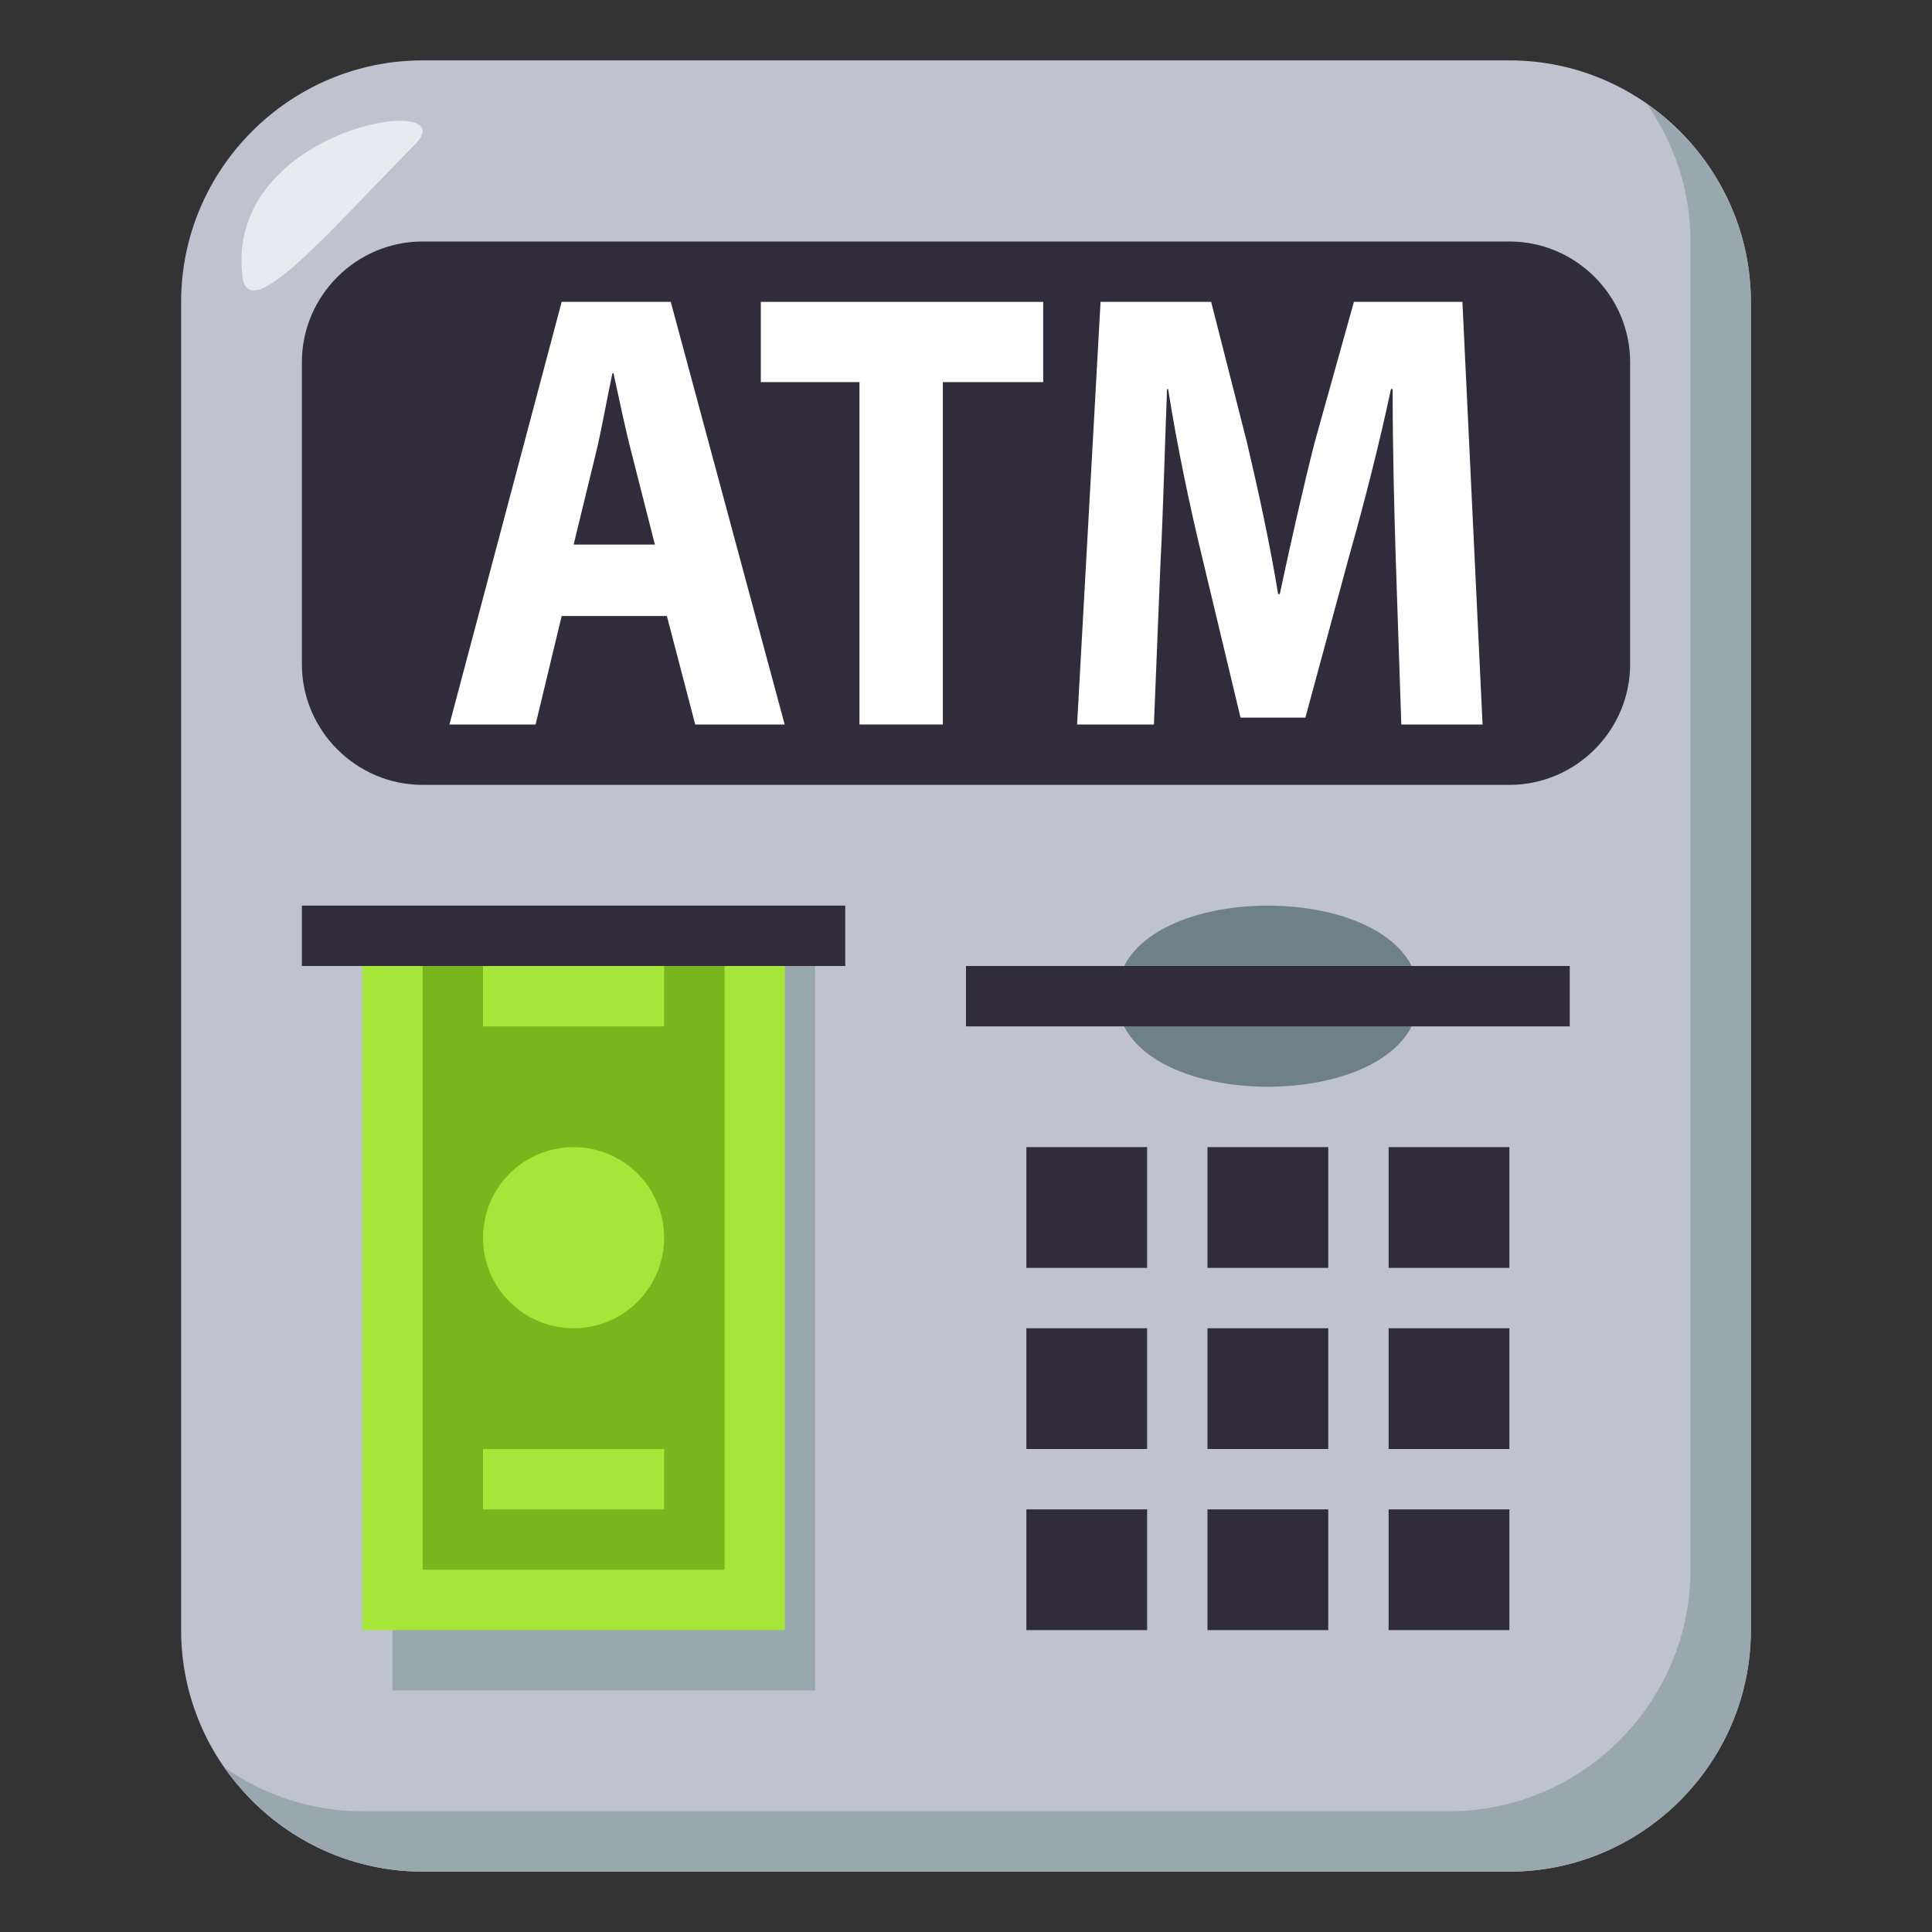 <?xml version="1.0" encoding="utf-8"?>
<!-- Generator: Adobe Illustrator 15.0.0, SVG Export Plug-In . SVG Version: 6.00 Build 0)  -->
<!DOCTYPE svg PUBLIC "-//W3C//DTD SVG 1.1//EN" "http://www.w3.org/Graphics/SVG/1.1/DTD/svg11.dtd">
<svg version="1.1" id="Layer_1" xmlns="http://www.w3.org/2000/svg" xmlns:xlink="http://www.w3.org/1999/xlink" x="0px" y="0px"
	 width="64px" height="64px" viewBox="0 0 64 64" enable-background="new 0 0 64 64" xml:space="preserve">
<rect x="0" y="0" width="64" height="64" fill="#333333" stroke="none"/>
<path fill-rule="evenodd" clip-rule="evenodd" fill="#BEC3CF" d="M58,54c0,4.4-3.6,8-8,8H14c-4.4,0-8-3.6-8-8V10c0-4.4,3.6-8,8-8h36
	c4.4,0,8,3.6,8,8V54z"/>
<path fill-rule="evenodd" clip-rule="evenodd" fill="#99A8AE" d="M54.555,3.445C55.461,4.741,56,6.309,56,8v44c0,4.4-3.6,8-8,8H12
	c-1.691,0-3.258-0.539-4.555-1.445C8.895,60.629,11.291,62,14,62h36c4.4,0,8-3.6,8-8V10C58,7.291,56.629,4.895,54.555,3.445z"/>
<path fill-rule="evenodd" clip-rule="evenodd" fill="#E6EBEF" d="M8.034,9.169c0.208,1.659,2.941-1.587,5.708-4.379
	C15.529,2.996,7.409,4.177,8.034,9.169z"/>
<path fill-rule="evenodd" clip-rule="evenodd" fill="#302C3B" d="M54,22c0,2.2-1.801,4-4,4H14c-2.2,0-4-1.8-4-4V12c0-2.2,1.8-4,4-4
	h36c2.199,0,4,1.8,4,4V22z"/>
<path fill="#FFFFFF" d="M18.606,20.407L17.742,24h-2.854l3.718-14h3.614l3.773,14h-2.963l-0.939-3.593H18.606z M21.694,18.039
	l-0.757-2.972c-0.217-0.831-0.434-1.87-0.613-2.7h-0.038c-0.179,0.83-0.359,1.89-0.56,2.7l-0.723,2.972H21.694z"/>
<path fill="#FFFFFF" d="M28.471,12.658h-3.268V10h9.354v2.658h-3.324V24h-2.762V12.658z"/>
<path fill="#FFFFFF" d="M46.24,18.643c-0.053-1.685-0.107-3.721-0.107-5.756h-0.055c-0.379,1.787-0.887,3.78-1.354,5.421
	l-1.482,5.465h-2.148l-1.297-5.422c-0.398-1.641-0.813-3.636-1.102-5.464H38.66c-0.076,1.89-0.127,4.052-0.219,5.795L38.225,24
	H35.68l0.777-14h3.664l1.191,4.674c0.379,1.62,0.76,3.365,1.027,5.006h0.055c0.346-1.62,0.758-3.469,1.156-5.026L44.85,10h3.594
	l0.668,14H46.42L46.24,18.643z"/>
<rect x="10" y="30" fill-rule="evenodd" clip-rule="evenodd" fill="#302C3B" width="18" height="2"/>
<rect x="13" y="32" fill-rule="evenodd" clip-rule="evenodd" fill="#99A8AE" width="14" height="24"/>
<rect x="12" y="32" fill-rule="evenodd" clip-rule="evenodd" fill="#A6E639" width="14" height="22"/>
<rect x="14" y="32" fill-rule="evenodd" clip-rule="evenodd" fill="#7AB51D" width="10" height="20"/>
<rect x="16" y="48" fill-rule="evenodd" clip-rule="evenodd" fill="#A6E639" width="6" height="2"/>
<rect x="16" y="32" fill-rule="evenodd" clip-rule="evenodd" fill="#A6E639" width="6" height="2"/>
<rect x="34" y="38" fill-rule="evenodd" clip-rule="evenodd" fill="#302C3B" width="4" height="4"/>
<rect x="40" y="38" fill-rule="evenodd" clip-rule="evenodd" fill="#302C3B" width="4" height="4"/>
<rect x="46" y="38" fill-rule="evenodd" clip-rule="evenodd" fill="#302C3B" width="4" height="4"/>
<rect x="34" y="44" fill-rule="evenodd" clip-rule="evenodd" fill="#302C3B" width="4" height="4"/>
<rect x="40" y="44" fill-rule="evenodd" clip-rule="evenodd" fill="#302C3B" width="4" height="4"/>
<rect x="46" y="44" fill-rule="evenodd" clip-rule="evenodd" fill="#302C3B" width="4" height="4"/>
<rect x="34" y="50" fill-rule="evenodd" clip-rule="evenodd" fill="#302C3B" width="4" height="4"/>
<rect x="40" y="50" fill-rule="evenodd" clip-rule="evenodd" fill="#302C3B" width="4" height="4"/>
<rect x="46" y="50" fill-rule="evenodd" clip-rule="evenodd" fill="#302C3B" width="4" height="4"/>
<path fill-rule="evenodd" clip-rule="evenodd" fill="#6E8189" d="M47,33c0,4-10,4-10,0S47,29,47,33z"/>
<circle fill-rule="evenodd" clip-rule="evenodd" fill="#A6E639" cx="19" cy="41" r="3"/>
<rect x="32" y="32" fill-rule="evenodd" clip-rule="evenodd" fill="#302C3B" width="20" height="2"/>
</svg>

